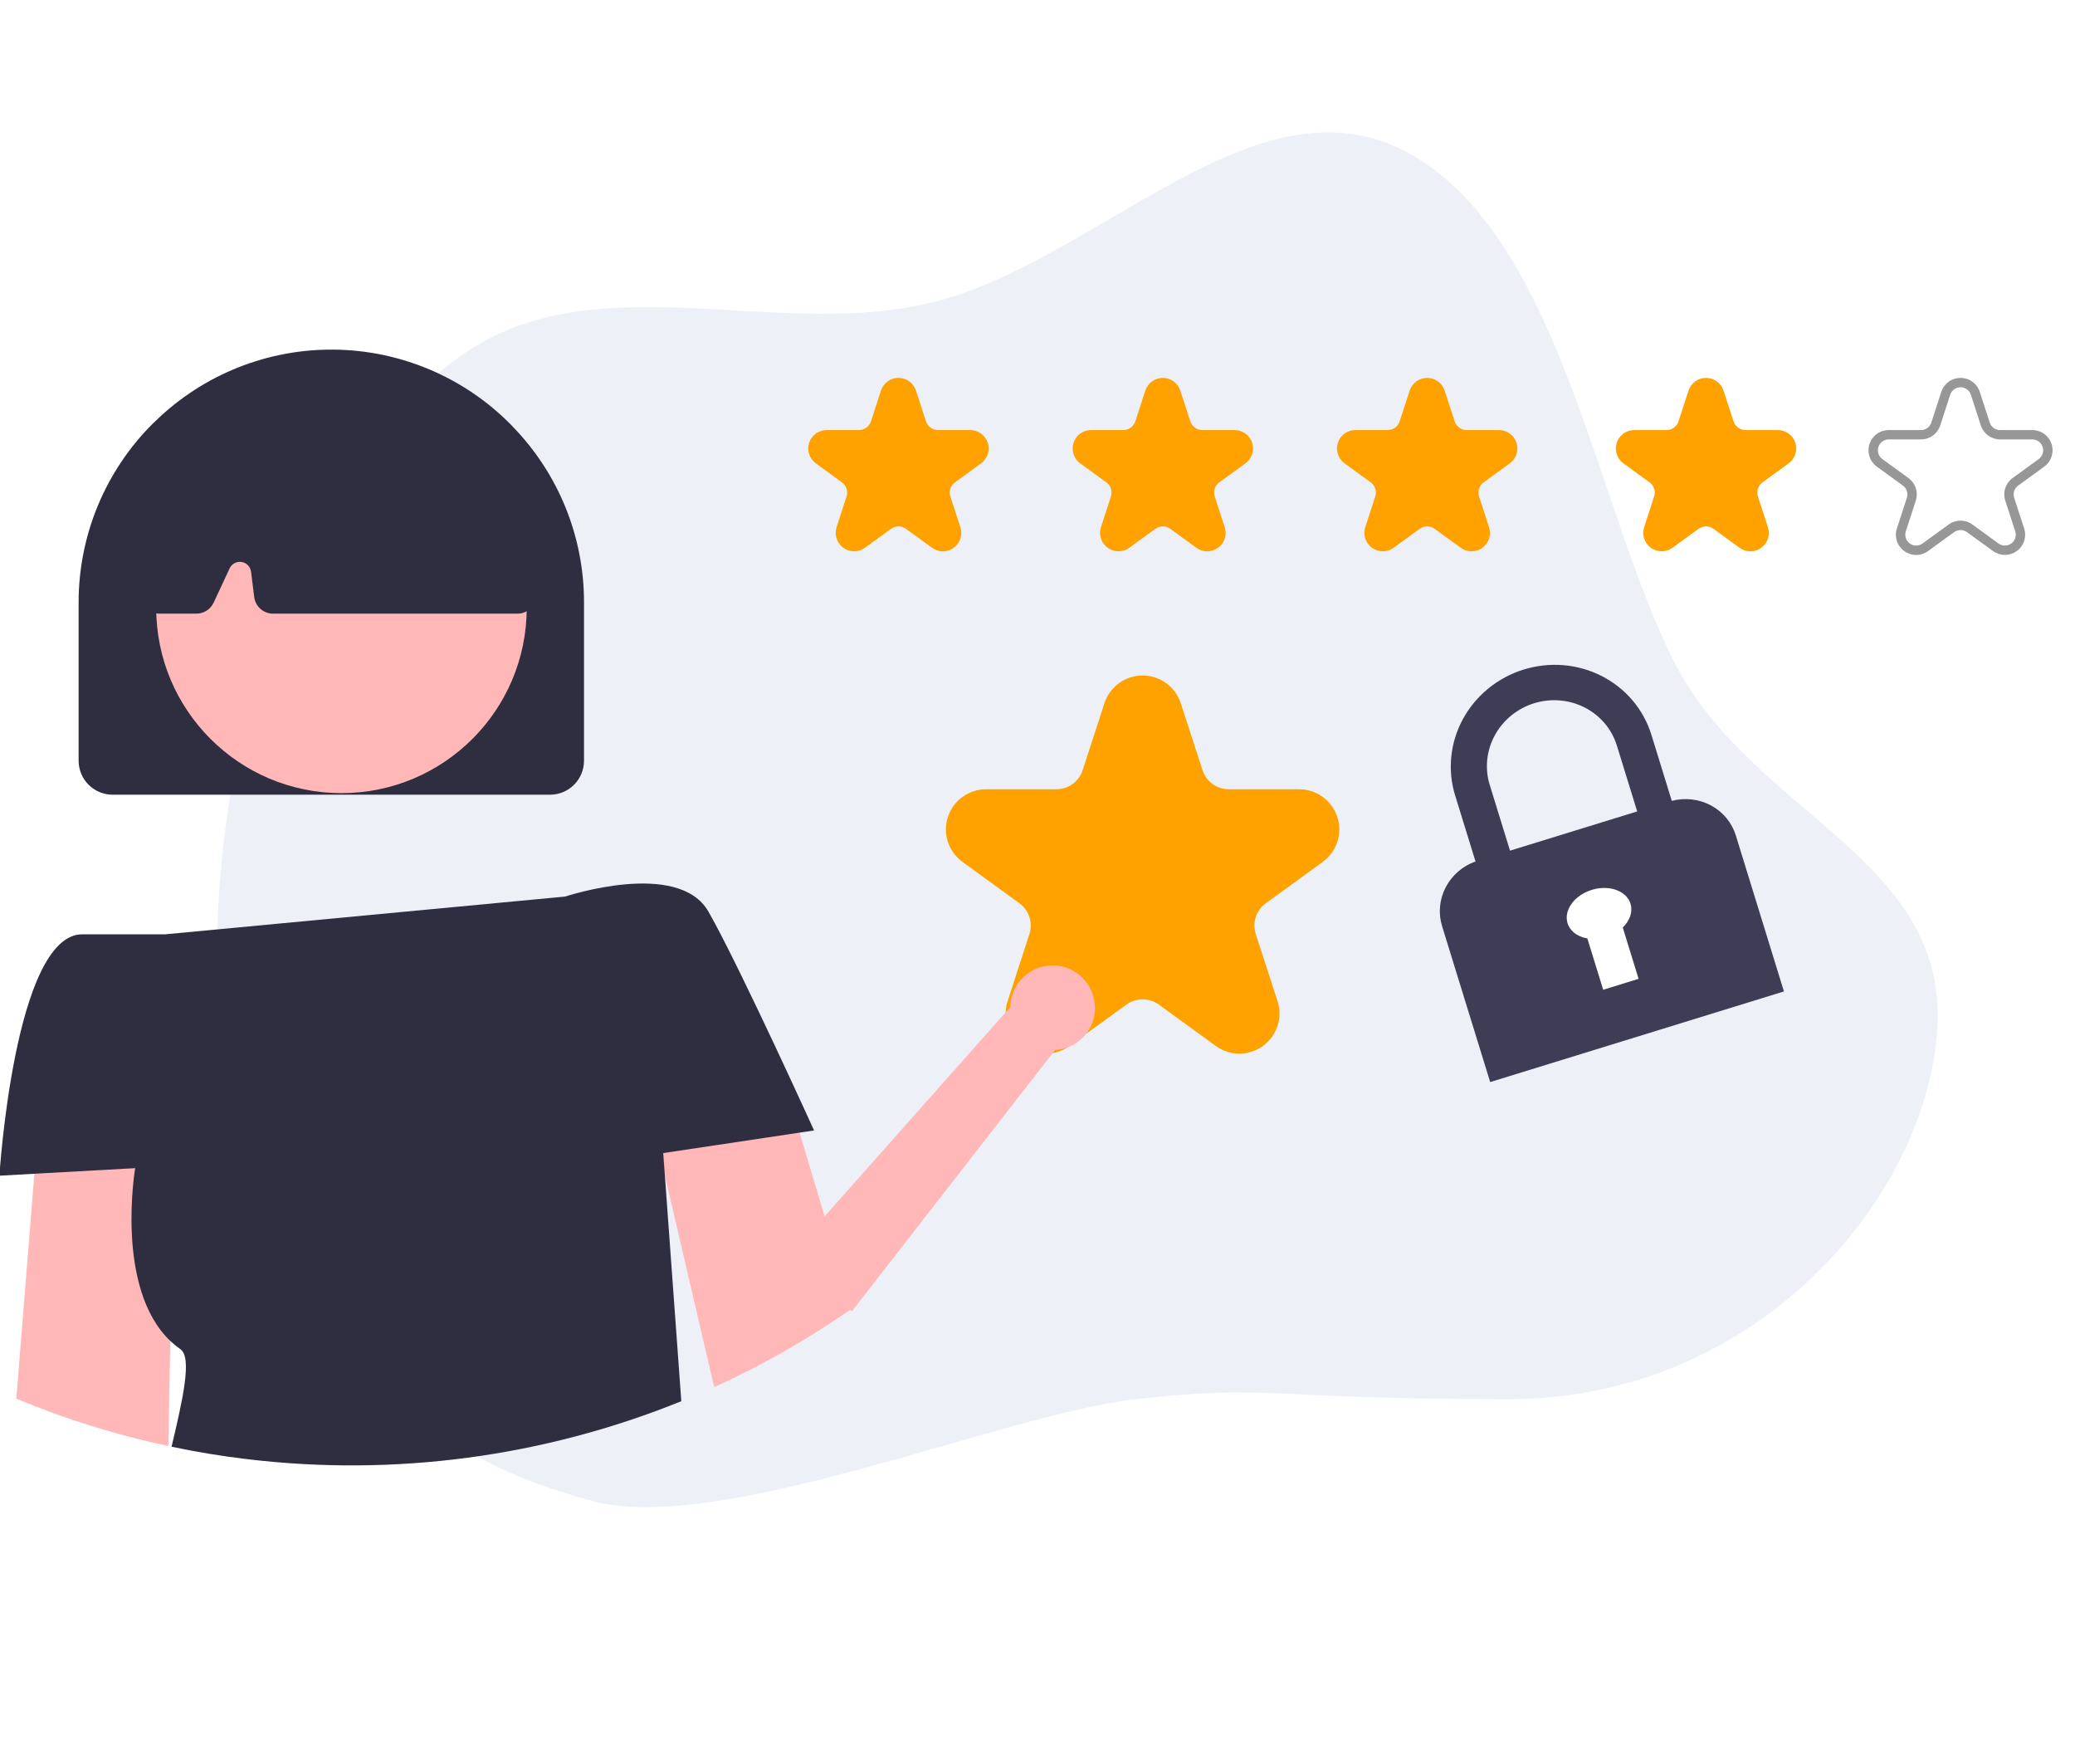 <svg width="200" height="170" viewBox="0 0 200 170" fill="none" xmlns="http://www.w3.org/2000/svg">
<rect x="0" y="0" width="200" height="170" fill="#808080" stroke="none"/>
<g clip-path="url(#clip0_2932_6150)">
<rect width="200" height="170" fill="white"/>
<path fill-rule="evenodd" clip-rule="evenodd" d="M44.684 34.11C57.183 25.427 74.107 32.538 88.993 29.34C105.291 25.839 120.721 6.839 135.491 14.602C150.311 22.391 153.766 48.76 161.326 63.698C168.843 78.553 187.756 82.545 186.724 99.15C185.706 115.526 169.263 134.845 145.418 134.845C121.574 134.845 122.806 133.384 109.471 134.845C96.858 136.226 69.334 148.004 57.088 144.655C42.139 140.566 38.538 135.33 29.584 122.673C20.185 109.389 19.628 91.65 22.36 75.626C25.069 59.742 31.456 43.298 44.684 34.11Z" fill="#EDF1F7"/>
<path d="M90.875 53.136C90.499 53.134 90.134 53.013 89.832 52.79L87.317 50.963C87.109 50.811 86.857 50.729 86.599 50.729C86.34 50.729 86.089 50.811 85.88 50.963L83.366 52.79C83.062 53.01 82.697 53.129 82.322 53.129C81.948 53.129 81.582 53.01 81.279 52.79C80.976 52.57 80.75 52.259 80.634 51.903C80.518 51.546 80.518 51.162 80.634 50.806L81.594 47.85C81.675 47.604 81.675 47.34 81.595 47.094C81.515 46.848 81.36 46.634 81.15 46.483L78.636 44.656C78.333 44.436 78.107 44.125 77.991 43.768C77.875 43.412 77.875 43.028 77.991 42.671C78.107 42.315 78.333 42.004 78.636 41.784C78.939 41.564 79.304 41.445 79.679 41.445H82.787C83.046 41.445 83.297 41.364 83.506 41.212C83.715 41.06 83.871 40.846 83.95 40.6L84.91 37.644C85.026 37.288 85.252 36.977 85.555 36.757C85.859 36.536 86.224 36.418 86.599 36.418C86.974 36.418 87.339 36.536 87.642 36.757C87.945 36.977 88.171 37.288 88.287 37.644L89.247 40.6C89.326 40.846 89.482 41.06 89.691 41.212C89.9 41.364 90.152 41.445 90.41 41.445H93.518C93.893 41.445 94.258 41.564 94.561 41.784C94.864 42.004 95.09 42.315 95.206 42.671C95.322 43.028 95.322 43.412 95.206 43.768C95.09 44.125 94.864 44.436 94.561 44.656L92.047 46.483C91.838 46.634 91.682 46.848 91.602 47.094C91.522 47.34 91.522 47.604 91.603 47.85L92.563 50.806C92.683 51.162 92.685 51.547 92.569 51.904C92.453 52.262 92.225 52.572 91.918 52.79C91.616 53.013 91.251 53.134 90.875 53.136Z" fill="#FFA200"/>
<path d="M116.355 53.136C115.98 53.134 115.614 53.013 115.312 52.79L112.798 50.963C112.589 50.811 112.337 50.729 112.079 50.729C111.821 50.729 111.569 50.811 111.36 50.963L108.846 52.79C108.543 53.01 108.177 53.129 107.803 53.129C107.428 53.129 107.063 53.01 106.759 52.79C106.456 52.57 106.23 52.259 106.115 51.903C105.999 51.546 105.999 51.162 106.114 50.806L107.075 47.85C107.155 47.604 107.155 47.34 107.076 47.094C106.996 46.848 106.84 46.634 106.631 46.483L104.116 44.656C103.813 44.436 103.587 44.125 103.472 43.768C103.356 43.412 103.356 43.028 103.472 42.671C103.587 42.315 103.813 42.004 104.116 41.784C104.42 41.564 104.785 41.445 105.16 41.445H108.268C108.526 41.445 108.778 41.364 108.987 41.212C109.196 41.06 109.351 40.846 109.43 40.6L110.391 37.644C110.507 37.288 110.732 36.977 111.036 36.757C111.339 36.536 111.704 36.418 112.079 36.418C112.454 36.418 112.819 36.536 113.122 36.757C113.426 36.977 113.651 37.288 113.767 37.644L114.727 40.6C114.807 40.846 114.962 41.06 115.171 41.212C115.38 41.364 115.632 41.445 115.89 41.445H118.998C119.373 41.445 119.738 41.564 120.042 41.784C120.345 42.004 120.57 42.315 120.686 42.671C120.802 43.028 120.802 43.412 120.686 43.768C120.571 44.125 120.345 44.436 120.042 44.656L117.527 46.483C117.318 46.634 117.162 46.848 117.082 47.094C117.002 47.34 117.003 47.604 117.083 47.85L118.043 50.806C118.164 51.162 118.166 51.547 118.049 51.904C117.933 52.262 117.705 52.572 117.399 52.79C117.096 53.013 116.731 53.134 116.355 53.136Z" fill="#FFA200"/>
<path d="M168.713 53.136C168.337 53.134 167.972 53.013 167.669 52.79L165.155 50.963C164.946 50.811 164.695 50.729 164.436 50.729C164.178 50.729 163.926 50.811 163.718 50.963L161.203 52.79C160.9 53.01 160.535 53.129 160.16 53.129C159.785 53.129 159.42 53.01 159.117 52.79C158.814 52.57 158.588 52.259 158.472 51.903C158.356 51.546 158.356 51.162 158.472 50.806L159.432 47.85C159.513 47.604 159.513 47.34 159.433 47.094C159.353 46.848 159.197 46.634 158.988 46.483L156.474 44.656C156.171 44.436 155.945 44.125 155.829 43.768C155.713 43.412 155.713 43.028 155.829 42.671C155.945 42.315 156.171 42.004 156.474 41.784C156.777 41.564 157.142 41.445 157.517 41.445H160.625C160.883 41.445 161.135 41.364 161.344 41.212C161.553 41.06 161.708 40.846 161.788 40.6L162.748 37.644C162.864 37.288 163.09 36.977 163.393 36.757C163.696 36.536 164.062 36.418 164.436 36.418C164.811 36.418 165.177 36.536 165.48 36.757C165.783 36.977 166.009 37.288 166.125 37.644L167.085 40.6C167.164 40.846 167.32 41.06 167.529 41.212C167.738 41.364 167.989 41.445 168.248 41.445H171.356C171.731 41.445 172.096 41.564 172.399 41.784C172.702 42.004 172.928 42.315 173.044 42.671C173.16 43.028 173.16 43.412 173.044 43.768C172.928 44.125 172.702 44.436 172.399 44.656L169.885 46.483C169.675 46.634 169.52 46.848 169.44 47.094C169.36 47.34 169.36 47.604 169.44 47.85L170.401 50.806C170.521 51.162 170.523 51.547 170.407 51.904C170.291 52.262 170.062 52.572 169.756 52.79C169.454 53.013 169.088 53.134 168.713 53.136Z" fill="#FFA200"/>
<path d="M141.834 53.136C141.458 53.134 141.093 53.013 140.791 52.79L138.276 50.963C138.067 50.811 137.816 50.729 137.558 50.729C137.299 50.729 137.048 50.811 136.839 50.963L134.324 52.79C134.021 53.01 133.656 53.129 133.281 53.129C132.906 53.129 132.541 53.01 132.238 52.79C131.935 52.57 131.709 52.259 131.593 51.903C131.477 51.546 131.477 51.162 131.593 50.806L132.553 47.85C132.634 47.604 132.634 47.34 132.554 47.094C132.474 46.848 132.319 46.634 132.109 46.483L129.595 44.656C129.292 44.436 129.066 44.125 128.95 43.768C128.834 43.412 128.834 43.028 128.95 42.671C129.066 42.315 129.292 42.004 129.595 41.784C129.898 41.564 130.263 41.445 130.638 41.445H133.746C134.004 41.445 134.256 41.364 134.465 41.212C134.674 41.06 134.83 40.846 134.909 40.6L135.869 37.644C135.985 37.288 136.211 36.977 136.514 36.757C136.817 36.536 137.183 36.418 137.558 36.418C137.932 36.418 138.298 36.536 138.601 36.757C138.904 36.977 139.13 37.288 139.246 37.644L140.206 40.6C140.285 40.846 140.441 41.06 140.65 41.212C140.859 41.364 141.111 41.445 141.369 41.445H144.477C144.852 41.445 145.217 41.564 145.52 41.784C145.823 42.004 146.049 42.315 146.165 42.671C146.281 43.028 146.281 43.412 146.165 43.768C146.049 44.125 145.823 44.436 145.52 44.656L143.006 46.483C142.796 46.634 142.641 46.848 142.561 47.094C142.481 47.34 142.481 47.604 142.562 47.85L143.522 50.806C143.642 51.162 143.644 51.547 143.528 51.904C143.412 52.262 143.184 52.572 142.877 52.79C142.575 53.013 142.209 53.134 141.834 53.136Z" fill="#FFA200"/>
<path d="M184.69 53.485C184.278 53.484 183.877 53.351 183.545 53.106C183.208 52.867 182.957 52.526 182.829 52.133C182.702 51.741 182.704 51.317 182.836 50.926L183.797 47.97C183.865 47.76 183.866 47.533 183.797 47.323C183.729 47.112 183.595 46.929 183.416 46.799L180.901 44.972C180.568 44.73 180.32 44.389 180.193 43.997C180.066 43.605 180.066 43.184 180.193 42.792C180.32 42.4 180.568 42.059 180.901 41.817C181.235 41.575 181.636 41.445 182.047 41.445H185.155C185.377 41.445 185.593 41.375 185.772 41.245C185.951 41.115 186.084 40.931 186.152 40.721L187.113 37.765C187.24 37.373 187.488 37.032 187.821 36.79C188.154 36.548 188.555 36.418 188.967 36.418C189.379 36.418 189.78 36.548 190.113 36.79C190.446 37.032 190.694 37.373 190.821 37.765L191.782 40.721C191.85 40.931 191.983 41.115 192.162 41.245C192.341 41.375 192.557 41.445 192.778 41.445H195.886C196.298 41.445 196.699 41.575 197.032 41.817C197.365 42.059 197.613 42.4 197.74 42.792C197.868 43.184 197.868 43.605 197.74 43.997C197.613 44.389 197.365 44.73 197.032 44.972L194.518 46.799C194.338 46.929 194.205 47.112 194.136 47.322C194.068 47.533 194.068 47.76 194.137 47.97L195.097 50.926C195.225 51.318 195.225 51.739 195.097 52.131C194.97 52.523 194.722 52.864 194.389 53.106C194.056 53.348 193.655 53.478 193.243 53.478C192.831 53.478 192.43 53.348 192.097 53.106L189.583 51.279C189.404 51.149 189.188 51.078 188.967 51.078C188.745 51.078 188.53 51.149 188.351 51.279L185.836 53.106C185.504 53.351 185.103 53.484 184.69 53.485ZM188.967 50.176C189.379 50.176 189.78 50.307 190.113 50.55L192.627 52.376C192.806 52.506 193.022 52.577 193.243 52.577C193.464 52.577 193.68 52.507 193.859 52.377C194.038 52.246 194.171 52.063 194.24 51.852C194.308 51.642 194.308 51.415 194.24 51.205L193.279 48.249C193.151 47.858 193.151 47.435 193.278 47.044C193.405 46.652 193.654 46.311 193.988 46.069L196.502 44.242C196.681 44.112 196.814 43.929 196.883 43.718C196.951 43.508 196.951 43.281 196.883 43.071C196.814 42.86 196.681 42.677 196.502 42.547C196.323 42.417 196.107 42.347 195.886 42.347H192.778C192.366 42.347 191.965 42.217 191.631 41.975C191.298 41.733 191.05 41.391 190.924 40.999L189.963 38.044C189.895 37.833 189.762 37.65 189.583 37.52C189.404 37.39 189.188 37.319 188.967 37.319C188.745 37.319 188.53 37.39 188.351 37.52C188.172 37.65 188.038 37.833 187.97 38.044L187.01 40.999C186.883 41.391 186.635 41.733 186.302 41.975C185.969 42.217 185.567 42.347 185.155 42.347H182.047C181.826 42.347 181.611 42.417 181.431 42.547C181.252 42.677 181.119 42.86 181.051 43.071C180.982 43.281 180.982 43.508 181.051 43.718C181.119 43.929 181.252 44.112 181.431 44.242L183.946 46.069C184.28 46.311 184.528 46.652 184.655 47.044C184.783 47.435 184.782 47.858 184.654 48.249L183.694 51.205C183.625 51.415 183.625 51.642 183.694 51.852C183.762 52.063 183.895 52.246 184.074 52.376C184.253 52.506 184.469 52.577 184.69 52.577C184.912 52.577 185.127 52.506 185.306 52.376L187.821 50.55C188.154 50.307 188.555 50.176 188.967 50.176Z" fill="#979797"/>
<path d="M100.805 101.552C101.624 101.549 102.421 101.285 103.08 100.799L108.563 96.816C109.018 96.483 109.566 96.304 110.13 96.304C110.693 96.304 111.242 96.483 111.696 96.816L117.179 100.799C117.84 101.279 118.637 101.538 119.454 101.538C120.271 101.538 121.068 101.28 121.729 100.799C122.39 100.319 122.883 99.641 123.135 98.864C123.388 98.087 123.388 97.249 123.135 96.472L121.041 90.027C120.866 89.492 120.865 88.914 121.04 88.379C121.214 87.843 121.553 87.376 122.01 87.046L127.493 83.062C128.154 82.582 128.646 81.904 128.899 81.127C129.151 80.35 129.151 79.512 128.898 78.735C128.646 77.958 128.154 77.28 127.492 76.8C126.831 76.32 126.035 76.061 125.217 76.061H118.44C117.877 76.062 117.328 75.884 116.873 75.553C116.417 75.222 116.078 74.755 115.905 74.219L113.811 67.773C113.558 66.996 113.066 66.318 112.405 65.838C111.744 65.357 110.947 65.099 110.13 65.099C109.312 65.099 108.516 65.357 107.855 65.838C107.193 66.318 106.701 66.996 106.449 67.773L104.354 74.219C104.181 74.755 103.842 75.222 103.387 75.553C102.931 75.884 102.382 76.062 101.819 76.061H95.042C94.225 76.061 93.428 76.32 92.767 76.8C92.106 77.28 91.614 77.958 91.361 78.735C91.108 79.512 91.108 80.35 91.361 81.127C91.613 81.904 92.106 82.582 92.767 83.062L98.249 87.046C98.706 87.376 99.046 87.843 99.219 88.379C99.394 88.914 99.393 89.492 99.218 90.027L97.124 96.472C96.862 97.249 96.857 98.089 97.111 98.868C97.364 99.648 97.862 100.325 98.53 100.799C99.189 101.285 99.986 101.549 100.805 101.552Z" fill="#FFA200"/>
<path d="M105.435 96.217C105.569 96.795 105.575 97.395 105.453 97.975C105.33 98.556 105.082 99.102 104.725 99.576C104.368 100.05 103.912 100.44 103.388 100.719C102.865 100.997 102.286 101.157 101.694 101.188L82.13 126.339L74.511 122.825L97.376 97.058C97.391 96.059 97.77 95.1 98.444 94.363C99.118 93.626 100.039 93.161 101.032 93.058C102.026 92.954 103.022 93.219 103.834 93.801C104.645 94.383 105.215 95.243 105.435 96.217Z" fill="#FFB7B7"/>
<path d="M49.449 41.144C49.376 41.057 49.296 40.977 49.216 40.897C44.71 36.347 38.591 33.758 32.188 33.693C25.784 33.628 19.614 36.091 15.016 40.548C14.965 40.591 14.921 40.635 14.878 40.679C14.819 40.73 14.769 40.78 14.718 40.831C12.453 43.09 10.657 45.774 9.432 48.728C8.207 51.682 7.577 54.849 7.578 58.048V73.316C7.579 74.183 7.925 75.015 8.538 75.628C9.151 76.241 9.983 76.586 10.85 76.588H53.019C53.886 76.586 54.717 76.241 55.331 75.628C55.944 75.015 56.289 74.183 56.29 73.316V58.048C56.296 51.737 53.842 45.674 49.449 41.144Z" fill="#2F2E41"/>
<path d="M32.912 76.436C42.774 76.436 50.769 68.442 50.769 58.58C50.769 48.717 42.774 40.722 32.912 40.722C23.05 40.722 15.055 48.717 15.055 58.58C15.055 68.442 23.05 76.436 32.912 76.436Z" fill="#FFB7B7"/>
<path d="M51.681 57.059L49.573 42.329C49.508 41.877 49.277 41.465 48.925 41.173C48.807 41.078 48.678 40.997 48.54 40.933C37.743 35.88 26.794 35.88 15.997 40.918C15.853 40.985 15.719 41.071 15.597 41.173C15.554 41.209 15.51 41.253 15.467 41.296C15.178 41.595 14.999 41.981 14.957 42.394L13.547 57.146C13.523 57.398 13.552 57.653 13.633 57.893C13.713 58.133 13.842 58.355 14.012 58.542C14.287 58.844 14.656 59.044 15.059 59.109C15.157 59.13 15.257 59.14 15.358 59.138H18.935C19.28 59.137 19.619 59.038 19.911 58.853C20.203 58.668 20.437 58.404 20.585 58.091L22.134 54.776C22.233 54.561 22.399 54.384 22.608 54.273C22.817 54.161 23.056 54.121 23.29 54.158C23.523 54.195 23.739 54.307 23.903 54.478C24.067 54.649 24.171 54.868 24.198 55.103L24.504 57.546C24.56 57.985 24.774 58.388 25.106 58.681C25.438 58.974 25.864 59.136 26.307 59.138H49.885C50.194 59.14 50.497 59.059 50.765 58.906C50.951 58.804 51.118 58.671 51.259 58.513C51.43 58.315 51.556 58.083 51.628 57.832C51.701 57.581 51.719 57.317 51.681 57.059Z" fill="#2F2E41"/>
<path d="M77.069 109.153L82.129 126.093C78.985 128.293 75.694 130.273 72.277 132.019C71.143 132.6 70.001 133.153 68.838 133.677L63.596 111.203L61.56 102.486L74.647 101.032L77.069 109.153Z" fill="#FFB7B7"/>
<path d="M16.85 106.339L16.413 129.226L16.224 139.354C11.21 138.293 6.305 136.767 1.574 134.795L3.312 113.115L3.748 107.647L16.85 106.339Z" fill="#FFB7B7"/>
<path d="M77.069 109.154L63.924 111.124L64.084 113.283L65.668 135.037C52.412 140.404 38.012 142.325 23.812 140.62C21.355 140.33 18.929 139.93 16.535 139.421C17.61 134.899 18.541 130.827 17.392 130.027C17.046 129.785 16.718 129.518 16.411 129.228C11.053 124.116 13.03 112.578 13.03 112.578L3.31 113.116L-0.057 113.305C-0.057 113.305 1.397 90.04 7.941 90.04H15.938L54.472 86.404C54.472 86.404 65.378 82.769 68.286 87.859C69.813 90.527 72.532 96.183 74.779 100.967C76.814 105.315 78.465 108.943 78.465 108.943L77.069 109.154Z" fill="#2F2E41"/>
<path d="M161.136 77.182L159.173 70.82C158.801 69.61 158.187 68.487 157.367 67.515C156.547 66.543 155.537 65.742 154.395 65.157C153.252 64.572 151.999 64.215 150.708 64.106C149.417 63.997 148.113 64.138 146.87 64.522C145.627 64.905 144.47 65.523 143.465 66.341C142.46 67.158 141.626 68.159 141.012 69.286C140.397 70.413 140.014 71.644 139.884 72.909C139.754 74.174 139.88 75.448 140.254 76.657L142.217 83.019C140.969 83.464 139.938 84.361 139.338 85.521C138.738 86.682 138.615 88.017 138.994 89.25L143.632 104.282L171.946 95.546L167.309 80.514C166.928 79.282 166.074 78.248 164.924 77.627C163.774 77.007 162.418 76.847 161.136 77.182ZM147.873 67.771C149.498 67.272 151.25 67.421 152.744 68.185C154.238 68.949 155.353 70.267 155.842 71.848L157.802 78.198L145.544 81.98L143.585 75.63C143.099 74.047 143.277 72.331 144.081 70.858C144.885 69.384 146.248 68.274 147.873 67.771Z" fill="#3F3D56"/>
<path d="M157.158 87.097C157.037 86.705 156.783 86.361 156.421 86.099C156.058 85.837 155.599 85.665 155.089 85.601C154.578 85.537 154.034 85.582 153.507 85.732C152.981 85.883 152.491 86.133 152.085 86.459C151.68 86.785 151.372 87.176 151.191 87.593C151.011 88.011 150.964 88.44 151.056 88.841C151.148 89.242 151.375 89.599 151.715 89.88C152.056 90.16 152.497 90.353 152.998 90.44L154.524 95.385L157.936 94.332L156.411 89.387C156.755 89.053 157.004 88.669 157.134 88.27C157.264 87.871 157.273 87.468 157.158 87.097Z" fill="white"/>
</g>
<defs>
<clipPath id="clip0_2932_6150">
<rect width="200" height="170" fill="white"/>
</clipPath>
</defs>
</svg>
